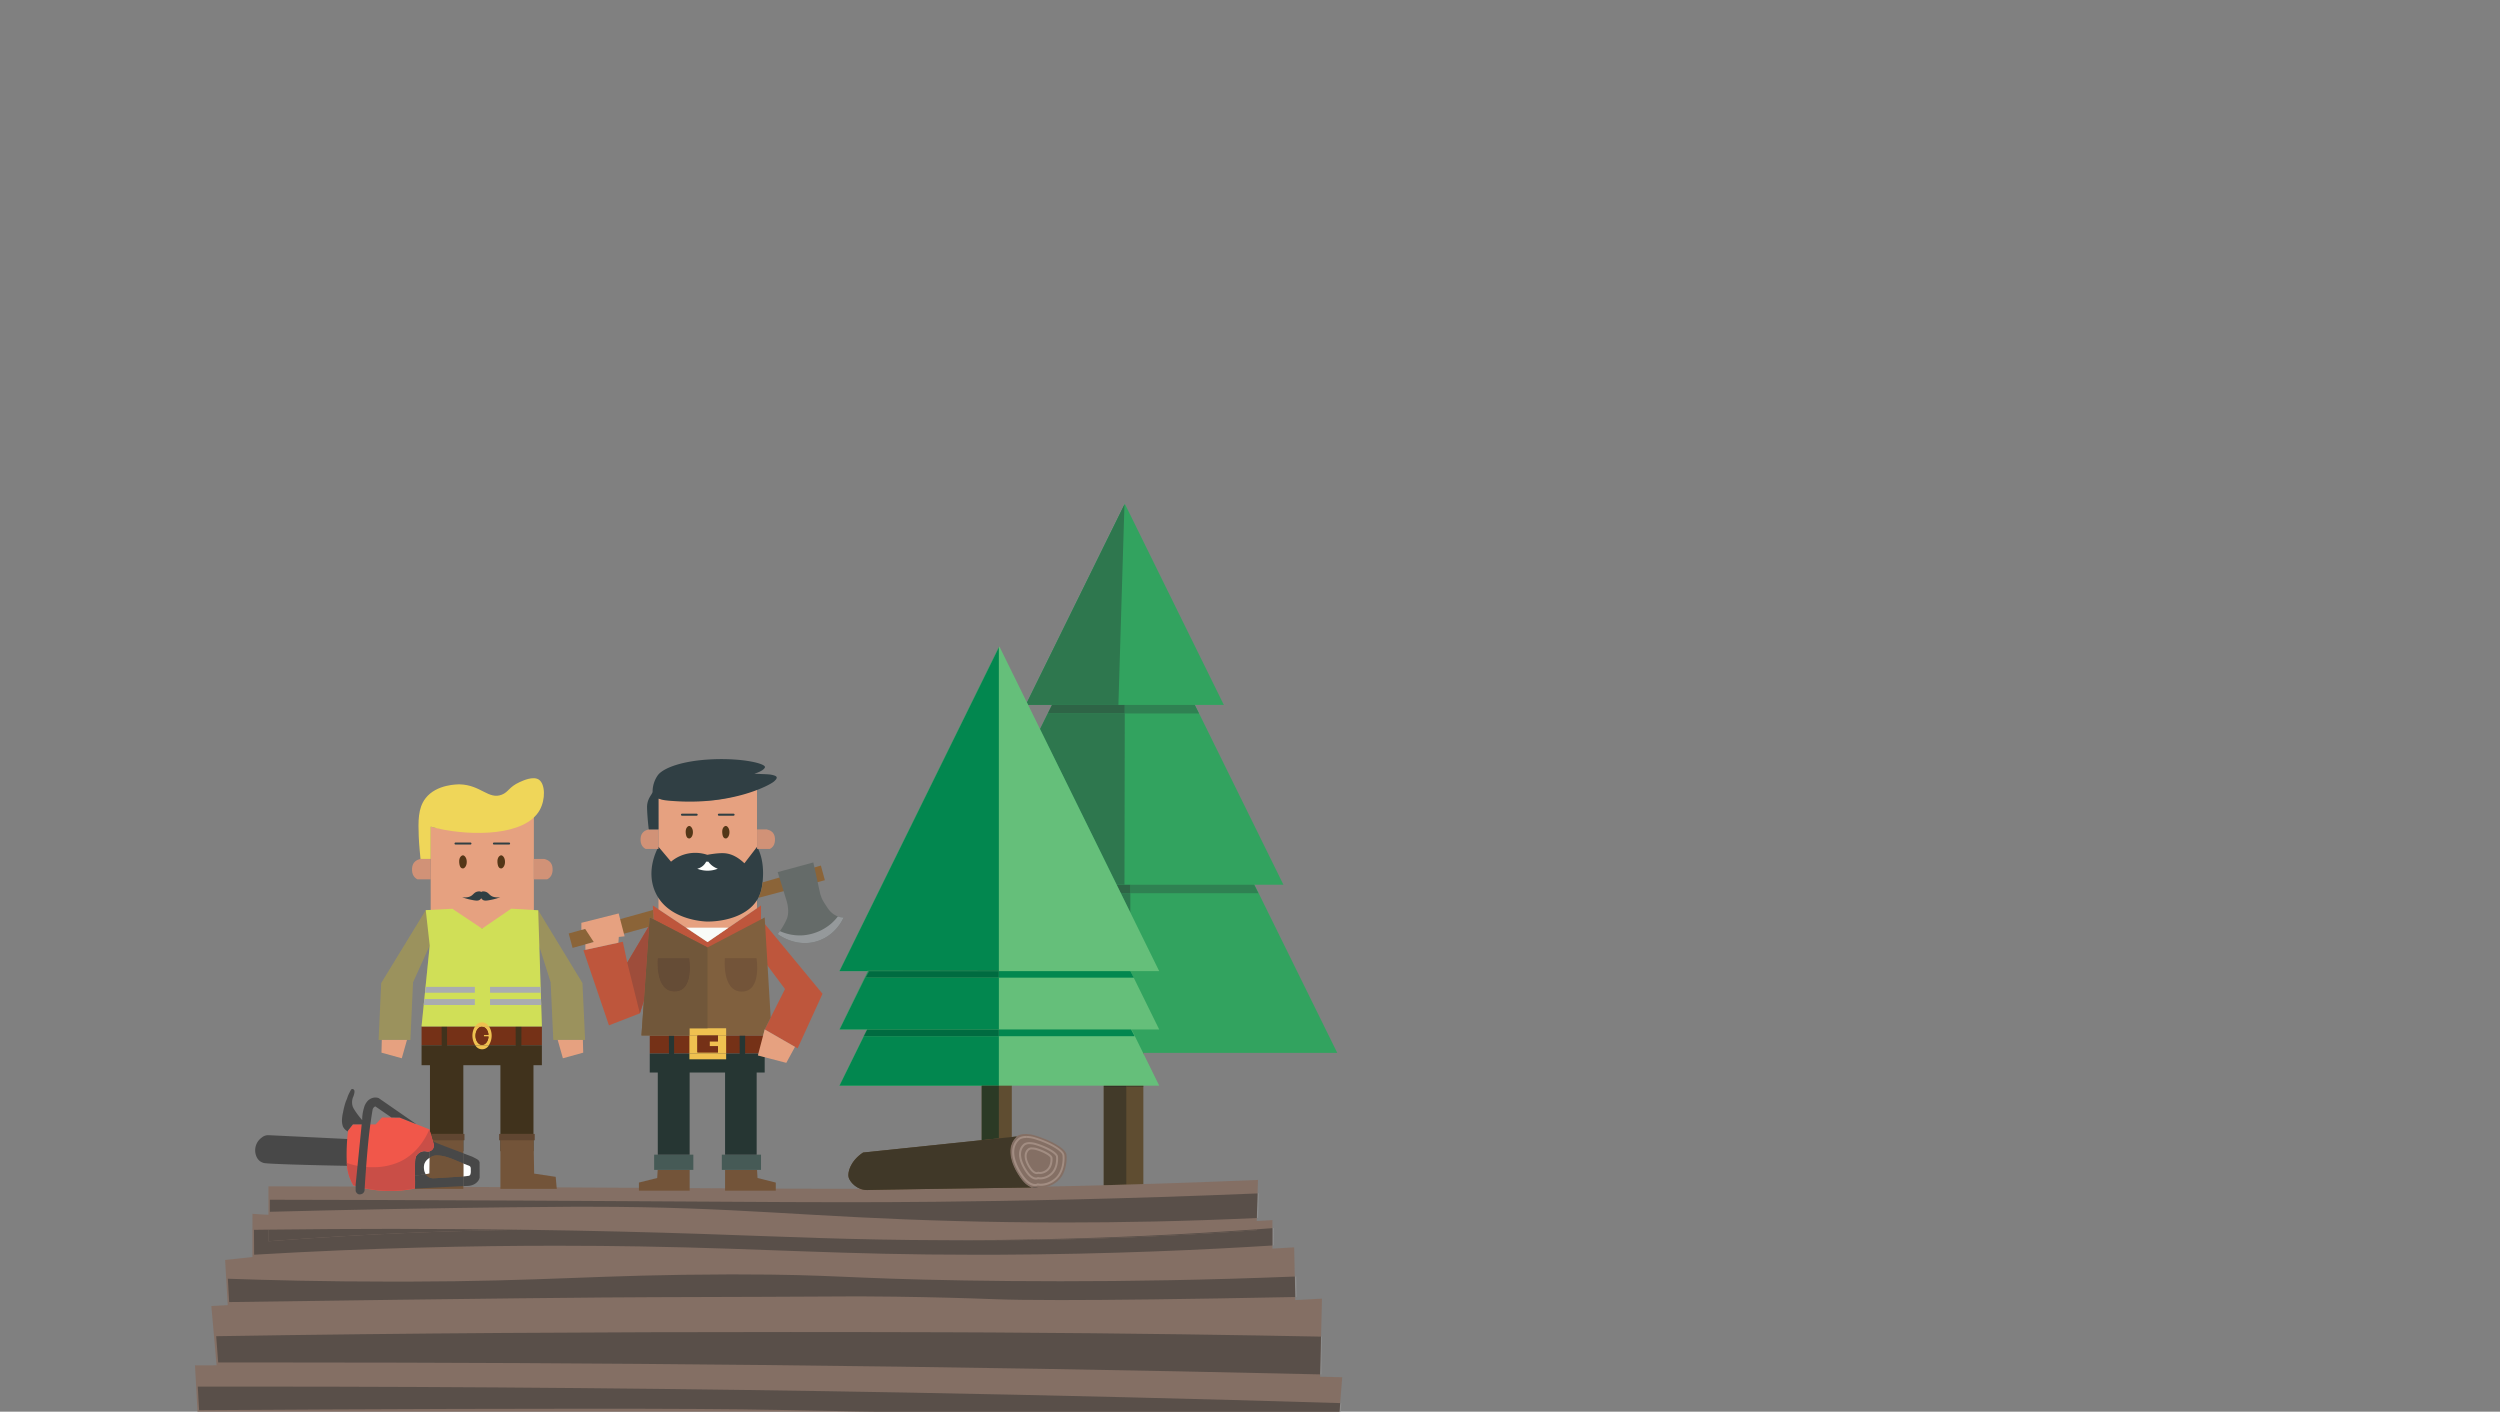 <svg xmlns="http://www.w3.org/2000/svg" xmlns:xlink="http://www.w3.org/1999/xlink" viewBox="0 0 1920 1084.15"><rect x="0" y="0" width="1920" height="1084.15" fill="#808080" stroke="none"/><defs><style>.cls-1{fill:none;}.cls-2{clip-path:url(#clip-path);}.cls-3{clip-path:url(#clip-path-2);}.cls-4{fill:#5f4d31;}.cls-5{fill:#32a35f;}.cls-6{clip-path:url(#clip-path-4);}.cls-7{fill:#2f8152;}.cls-8{clip-path:url(#clip-path-5);}.cls-9{fill:#a9a9a9;}.cls-10{fill:#483e2b;}.cls-11{clip-path:url(#clip-path-6);}.cls-12{fill:#969696;}.cls-13{fill:#2e774e;}.cls-14{clip-path:url(#clip-path-7);}.cls-15{fill:#2e6546;}.cls-16{clip-path:url(#clip-path-8);}.cls-17{fill:#423a29;}.cls-18{fill:#353026;}.cls-19{clip-path:url(#clip-path-9);}.cls-20{clip-path:url(#clip-path-10);}.cls-21{fill:#727373;}.cls-22{fill:#2e6446;}.cls-23{clip-path:url(#clip-path-11);}.cls-24{clip-path:url(#clip-path-12);}.cls-25{fill:#65bf7a;}.cls-26{clip-path:url(#clip-path-14);}.cls-27{fill:#007c48;}.cls-28{fill:#02874f;}.cls-29{clip-path:url(#clip-path-15);}.cls-30{clip-path:url(#clip-path-16);}.cls-31{fill:#59916f;}.cls-32{clip-path:url(#clip-path-17);}.cls-33{fill:#006b40;}.cls-34{clip-path:url(#clip-path-18);}.cls-35{fill:#216d48;}.cls-36{clip-path:url(#clip-path-19);}.cls-37{fill:#2b3a25;}.cls-38{fill:#846f64;}.cls-39{fill:#8d8d8d;}.cls-40{fill:#594f49;}.cls-41{fill:#614e31;}.cls-42{fill:#a28d82;}.cls-43{fill:#403828;}.cls-44{fill:#735439;}.cls-45{fill:#465a56;}.cls-46{fill:#753117;}.cls-47{fill:#263633;}.cls-48{fill:#be563c;}.cls-49{fill:#80603e;}.cls-50{fill:#e6a180;}.cls-51{fill:#f8fbf8;}.cls-52{fill:#303f44;}.cls-53{fill:#fffffd;}.cls-54{fill:#d19277;}.cls-55{fill:#8b6438;}.cls-56{fill:#656b69;}.cls-57{fill:#95999b;}.cls-58{fill:#efc150;}.cls-59{clip-path:url(#clip-path-20);}.cls-60{fill:#303f43;}.cls-61{fill:#533617;}.cls-62{fill:#71573a;}.cls-63{fill:#654c36;}.cls-64{fill:#7b5b37;}.cls-65{fill:#c4c4c3;}.cls-66{fill:#9e4d3b;}.cls-67{fill:#755736;}.cls-68{fill:#614d37;}.cls-69{fill:#695035;}.cls-70{fill:#40321c;}.cls-71{fill:#9b925d;}.cls-72{fill:#efd659;}.cls-73{fill:#604631;}.cls-74{fill:#d0df57;}.cls-75{fill:#a9acaf;}.cls-76{clip-path:url(#clip-path-21);}.cls-77{fill:#484848;}.cls-78{clip-path:url(#clip-path-22);}.cls-79{fill:#fff;}.cls-80{fill:#725439;}.cls-81{fill:#f1574a;}.cls-82{fill:#c9c9c9;}.cls-83{fill:#3f4040;}.cls-84{fill:#c94e47;}</style><clipPath id="clip-path"><polyline class="cls-1" points="674.21 386.79 1027.02 386.79 1027.02 914.08 674.21 914.08 674.21 386.79"/></clipPath><clipPath id="clip-path-2"><polyline class="cls-1" points="674.21 914.08 1027.02 914.08 1027.02 386.79 674.21 386.79 674.21 914.08"/></clipPath><clipPath id="clip-path-4"><polyline class="cls-1" points="764.29 686.02 966.43 686.02 966.43 679.47 764.29 679.47 764.29 686.02"/></clipPath><clipPath id="clip-path-5"><polyline class="cls-1" points="847.7 834.8 878.25 834.8 878.25 808.62 847.7 808.62 847.7 834.8"/></clipPath><clipPath id="clip-path-6"><polyline class="cls-1" points="787.52 541.37 863.56 541.37 863.56 386.79 787.52 386.79 787.52 541.37"/></clipPath><clipPath id="clip-path-7"><polyline class="cls-1" points="704.02 808.62 868.08 808.62 868.08 679.47 704.02 679.47 704.02 808.62"/></clipPath><clipPath id="clip-path-8"><polyline class="cls-1" points="847.7 914.08 865.01 914.08 865.01 808.62 847.7 808.62 847.7 914.08"/></clipPath><clipPath id="clip-path-9"><polyline class="cls-1" points="739.91 679.47 863.8 679.47 863.8 541.37 739.91 541.37 739.91 679.47"/></clipPath><clipPath id="clip-path-10"><polyline class="cls-1" points="804.68 547.92 921 547.92 921 541.37 804.68 541.37 804.68 547.92"/></clipPath><clipPath id="clip-path-11"><polyline class="cls-1" points="644.46 496.49 890.27 496.49 890.27 913.94 644.46 913.94 644.46 496.49"/></clipPath><clipPath id="clip-path-12"><polyline class="cls-1" points="644.46 913.94 890.27 913.94 890.27 496.49 644.46 496.49 644.46 913.94"/></clipPath><clipPath id="clip-path-14"><polyline class="cls-1" points="664.64 750.83 870.83 750.83 870.83 745.85 664.64 745.85 664.64 750.83"/></clipPath><clipPath id="clip-path-15"><polyline class="cls-1" points="663.28 795.8 871.38 795.8 871.38 790.65 663.28 790.65 663.28 795.8"/></clipPath><clipPath id="clip-path-16"><polyline class="cls-1" points="644.46 745.85 767.12 745.85 767.12 496.49 644.46 496.49 644.46 745.85"/></clipPath><clipPath id="clip-path-17"><polyline class="cls-1" points="644.46 790.64 767.12 790.64 767.12 745.16 644.46 745.16 644.46 790.64"/></clipPath><clipPath id="clip-path-18"><polyline class="cls-1" points="644.46 833.77 767.12 833.77 767.12 790.57 644.46 790.57 644.46 833.77"/></clipPath><clipPath id="clip-path-19"><polyline class="cls-1" points="753.96 913.94 767.12 913.94 767.12 833.77 753.96 833.77 753.96 913.94"/></clipPath><clipPath id="clip-path-20"><polyline class="cls-1" points="535.6 795.24 551.42 795.24 551.42 808.24 535.6 808.24 535.6 795.24"/></clipPath><clipPath id="clip-path-21"><polyline class="cls-1" points="365.23 788.52 375.17 788.52 375.17 802.44 365.23 802.44 365.23 788.52"/></clipPath><clipPath id="clip-path-22"><polyline class="cls-1" points="325.61 887.39 361.57 887.39 361.57 904.92 325.61 904.92 325.61 887.39"/></clipPath></defs><title>Industrie01</title><g id="szene04_resized"><g class="cls-2"><g class="cls-3"><polyline class="cls-4" points="847.7 914.08 878.1 914.08 878.1 778.07 847.7 778.07 847.7 914.08"/><polyline class="cls-5" points="784.77 644.6 704.02 808.62 865.52 808.62 1027.02 808.62 946.27 644.6 865.52 480.58 784.77 644.6"/><polyline class="cls-5" points="862.79 429.88 924.23 554.68 985.67 679.47 862.79 679.47 739.91 679.47 801.35 554.68 862.79 429.88"/><polyline class="cls-5" points="863.8 386.78 825.75 464.08 787.69 541.37 863.8 541.37 939.91 541.37 901.85 464.08 863.8 386.78"/><g class="cls-2"><g class="cls-6"><path class="cls-7" d="M963.16,679.47H868.08V686h98.35c-1.08-2.18-2.17-4.37-3.27-6.55"/><path class="cls-7" d="M868.08,679.47H857.59l0,.06,10.46-.06"/></g><g class="cls-8"><path class="cls-9" d="M878.25,833.77h-.15v1h.15v-1m0-25.15h-.15v.43l.15.29v-.72"/><path class="cls-10" d="M878.1,833.77H865v1H878.1v-1m0-25.15h-.21l.21.43v-.43"/></g><g class="cls-11"><path class="cls-12" d="M863.56,386.79h0l-38,77.29-37,75.18.09.17,37.09-75.35,37.8-76.78c0-.17,0-.34,0-.52"/><path class="cls-13" d="M863.54,387.3l-37.8,76.78-37.09,75.35,1,1.94,69.28,0q2.32-77,4.66-154"/></g><g class="cls-14"><polyline class="cls-13" points="868.08 686.02 860.81 686.02 868.08 700.77 868.08 686.02"/><path class="cls-15" d="M868.08,679.47h0l-10.46.06,3.19,6.49h7.27v-6.55"/></g><g class="cls-16"><path class="cls-17" d="M865,834.8H847.7v75.46l17.31-.49v-75"/><polyline class="cls-18" points="865.01 833.77 847.7 833.77 847.7 834.8 865.01 834.8 865.01 833.77"/></g><g class="cls-19"><path class="cls-12" d="M807.9,541.37h0L798.75,560h0l2.6-5.28,3.33-6.76h0q1.08-2.19,2.15-4.38l1.07-2.17"/><path class="cls-13" d="M863.79,547.92H804.68l-3.33,6.76-2.6,5.28,30.14,61.21,28.7,58.3h6q.12-65.78.23-131.55m-55.89-6.55h0l-1.07,2.17c.36-.72.72-1.44,1.07-2.17"/><path class="cls-13" d="M863.8,541.37h0"/></g><g class="cls-20"><path class="cls-9" d="M917.84,541.37h-.16l3.22,6.55H921l-3.17-6.55"/><path class="cls-7" d="M917.68,541.37H863.8v6.55H920.9l-3.22-6.55"/><path class="cls-7" d="M917.84,541.37h0"/><path class="cls-21" d="M806.83,543.54q-1.07,2.19-2.15,4.38h0l2.15-4.38"/><path class="cls-22" d="M863.8,541.37H807.9c-.35.73-.71,1.45-1.07,2.17l-2.15,4.38h59.11v-6.55"/><path class="cls-22" d="M863.8,541.37h0"/></g></g></g></g><g class="cls-23"><g class="cls-24"><polyline class="cls-4" points="753.96 913.94 777.07 913.94 777.07 810.54 753.96 810.54 753.96 913.94"/><polyline class="cls-25" points="706.12 709.09 644.74 833.77 767.51 833.77 890.27 833.77 828.89 709.09 767.51 584.4 706.12 709.09"/><polyline class="cls-25" points="706.12 665.96 644.74 790.64 767.51 790.64 890.27 790.64 828.89 665.96 767.51 541.28 706.12 665.96"/><polyline class="cls-25" points="767.51 496.49 706.12 621.17 644.74 745.85 767.51 745.85 890.27 745.85 828.89 621.17 767.51 496.49"/><g class="cls-23"><g class="cls-26"><path class="cls-27" d="M868.84,747.11l1.83,3.72h.15l-2-3.72"/><path class="cls-28" d="M868.17,745.85h-101v5H870.67l-1.83-3.72-.67-1.26"/></g><g class="cls-29"><path class="cls-28" d="M868.7,790.65H767.12v5.15H871.38l-2.68-5.15"/></g><g class="cls-30"><polyline class="cls-31" points="767.12 496.49 767.12 496.49 705.79 621.17 644.46 745.85 644.74 745.85 706.12 621.17 767.12 497.27 767.12 496.49"/><path class="cls-28" d="M767.12,497.27l-61,123.9L644.74,745.85h21.48c.09-.17.17-.34.25-.51l100.65-.18h0V497.27"/></g><g class="cls-32"><path class="cls-31" d="M666.79,745.85h-.57q-10.87,22.39-21.76,44.79h.28l22-44.79"/><path class="cls-28" d="M667.37,745.85h-.58l-22,44.79h21l0-.07,101.34,0V750.83H664.64l2.73-5"/><path class="cls-33" d="M767.12,745.85H667.37l-2.73,5H767.12v-5"/><path class="cls-33" d="M767.12,745.16h0l-100.65.18c-.08.17-.16.34-.25.51h100.9v-.69"/></g><g class="cls-34"><path class="cls-31" d="M666,790.64h-.23q-10.63,21.57-21.28,43.13h.28l18.69-38h-.15l1.89-3.53.8-1.63"/><path class="cls-28" d="M767.12,795.8H663.43l-18.69,38H767.12v-38m0-5.16H666l-.8,1.63c.29-.54.58-1.08.86-1.62H767.12"/><polyline class="cls-28" points="767.12 790.62 767.12 790.64 665.75 790.64 665.74 790.64 665.97 790.64 767.12 790.64 767.12 790.62 767.12 790.62"/><path class="cls-35" d="M665.17,792.27l-1.89,3.53h.15l1.74-3.53"/><path class="cls-33" d="M767.12,790.65H666c-.28.54-.57,1.08-.86,1.62l-1.74,3.53H767.12v-5.15"/><path class="cls-33" d="M665.78,790.57l0,.07H767.12v0l-101.34,0"/></g><g class="cls-36"><polyline class="cls-37" points="767.12 833.77 753.96 833.77 753.96 875.63 767.12 874.25 767.12 833.77"/></g></g></g></g><path class="cls-38" d="M149.76,1048.57q287.82-.67,575.53,3.43,152.78,2.19,305.56,5.71l-2.57,31.44s-268.85-.31-432.9-4c-97.33-2.18-443.63.24-443.63.24q-1-18.41-2-36.82"/><path class="cls-38" d="M162.24,1003Q412.42,988.82,662,995.87c5.39.16,44,2,96.27,3.52,42.36,1.19,90.44,2.51,146,1.84,25.77-.32,64-1.19,111-3.87l-1.5,63.73s-265.72-.85-437.08-4.54c-101.66-2.19-409.23,4.54-409.23,4.54l-5.16-58"/><path class="cls-38" d="M172.88,967.67c147.25-16.79,266.2-15.87,349.66-11.55,72.49,3.75,115.41,13.76,202.11,12,69-1.39,240.8-8,269.28-10.17l.86,41.6c-53.77,3.33-135,7.32-234.4,8-110.51.73-166.06-3.22-266.95-4.52-75.72-1-184.58-.57-318.13,6.38l-2.43-41.73"/><path class="cls-38" d="M193.88,932.2c28.83,2.62,196.06,5.69,343.77,9.36,57,1.41,213.32,1.17,236.71.69,66.1-1.36,175.6-3.11,202.86-5.2v28.84c-51.47,3.25-129.29,7.15-224.39,7.79-104.66.7-165-12.71-262.52-14.1-72.36-1-169.2,8.81-296.43,14.81V932.2"/><path class="cls-38" d="M206.15,911.1c44,.08,111.54.25,194.16.64,178.37.85,230,1.8,317.12.93,59-.6,144.41-2.13,248.7-6.48q-.58,19.3-1.18,38.6c-47.1,3.46-123.14,7.87-217.36,7.8-115.76-.1-168.09-6.9-277.58-8.15-60.42-.69-151.27.16-263.86,8.85V911.1"/><path class="cls-39" d="M1029.22,1077.61l-.75,9.22h.93l.75-9.2-.93,0"/><path class="cls-40" d="M193.1,1064.93q-20.59,0-41.2,0,.48,9.06,1,18.1s164.23-1.14,298.28-1.14c60.6,0,115.05.23,145.35.91,158.43,3.56,414.61,4,432,4l.75-9.22q-165.85-5-331.74-8.07-252.14-4.61-504.38-4.61"/><path class="cls-39" d="M1014.52,1026.48q-.35,14.49-.68,29l1,0q0-5.71.09-11.48.09-8.81.27-17.49l-.68,0"/><path class="cls-40" d="M607.82,1023c-147.58,0-293.83.81-441.79,3.2l1.54,20.19,50.33,0q181.85,0,363.7,1.9,216.15,2.26,432.24,7.24.35-14.49.68-29c-56.21-1.11-143.78-2.57-252.3-3.19-13.22-.08-51-.24-99.09-.3q-27.71,0-55.31,0"/><path class="cls-39" d="M995.56,980.37l-1.17,0,.33,15.73,1.17,0-.33-15.75"/><path class="cls-40" d="M566.76,978.75h-7.23c-101.23.25-138.74,5.29-247.78,5.54H303c-54.37,0-98.79-1.2-128-2.23q.53,9,1,17.93c199.54-2.84,285.67-3.63,326.18-3.75,23.41-.08,43.5-.1,84-.28,40.28-.19,53.43-.32,67.13-.32,3.18,0,6.39,0,10,0,16.73.07,31.91.28,45.26.55,29.72.59,51.56,1.45,55.58,1.6,10.47.4,26.3.66,50.4.66,37.06,0,93.66-.62,180.22-2.34l-.33-15.73C926.66,983.09,866.18,984,814.45,984c-27,0-51.68-.24-73.71-.61-93.72-1.56-100-4.63-174-4.63"/><path class="cls-39" d="M978.35,943.14l-1.13.08v13.3l1.08-.07q0-6.65.05-13.31"/><path class="cls-40" d="M977.22,943.22q-5.9.45-12.25.9l0,.67c-46.69,3.43-121.84,7.8-214.94,7.8h-2.42c-7.87,0-15.44-.05-22.76-.11-70.69-.16-124.22-2.78-186.06-4.84-38-1.26-83.56-2.46-135.94-3.18-53.71.64-120.17,2.92-196.68,8.83v-8.93l-11.12.15q.06,9.56.11,19.11c90.51-5.32,169-6.9,232.38-6.9,23.41,0,44.77.22,63.91.54,98.24,1.66,153.74,6.39,258.12,6.39l14.29,0c90-.36,163.93-4,213.38-7.1v-13.3"/><path class="cls-40" d="M965,944.12c-48.28,3.46-116,7.22-197,8.15-12.66.15-24.74.22-36.36.22h-6.83c7.32.06,14.89.1,22.76.11H750c93.1,0,168.25-4.37,214.94-7.8l0-.67m-663.52-.36q-45.29,0-95.3.6v8.93c76.51-5.91,143-8.19,196.68-8.83q-47.08-.66-101.38-.7"/><path class="cls-39" d="M966.86,916.5l-1.05,0-.57,18.91,1-.05.57-18.91"/><path class="cls-40" d="M965.81,916.55c-103.61,4.3-188.51,5.82-247.26,6.41-24.53.24-46.23.35-68.73.35-57.53,0-120.25-.67-248.39-1.28-82.62-.39-150.13-.56-194.16-.64v9.26c21.71-.57,54.26-1.37,93.82-2.11,70.72-1.31,125.48-1.69,138.84-1.76l12.67,0c113.52,0,166.61,8,282.69,11,23.36.62,50.94,1.09,82.25,1.09,42.69,0,92.33-.87,147.7-3.43l.57-18.91"/><path class="cls-41" d="M662.84,885.14c-10,6.64-12.13,15.67-11.05,19.24s6.63,9.87,14.71,9.53,130.58-2,130.58-2-6,3.12-13.33-7.15-11.9-23.77-2.9-31.92l-118,12.32"/><path class="cls-38" d="M797.08,911.89s-6,3.12-13.33-7.15-11.9-23.77-2.9-31.92c0,0,3.89-3.89,14.6-.6s23.1,9.63,23.61,14.58-.29,15.55-7.84,21.16-14.14,3.93-14.14,3.93"/><path class="cls-42" d="M788.35,872.35v1.55a23.47,23.47,0,0,1,6.8,1.16c10.78,3.31,20.52,9,20.85,12.23.48,4.58-.39,13.58-6.66,18.24a16.58,16.58,0,0,1-9.92,3.57,9.15,9.15,0,0,1-1.91-.17l-.55-.16-.52.27a3.57,3.57,0,0,1-1.47.26c-1.65,0-5-.84-9-6.41-3.07-4.32-12.35-19.06-2.92-27.6l0,0,0,0s1.5-1.33,5.21-1.33v-1.55m0,0c-4.52,0-6.3,1.79-6.3,1.79-8.36,7.57-4.09,20.11,2.7,29.65,4.22,5.93,8,7.06,10.22,7.06a4.93,4.93,0,0,0,2.15-.42,10.21,10.21,0,0,0,2.3.22,18.17,18.17,0,0,0,10.84-3.87c7-5.21,7.76-15,7.28-19.65s-12-10.49-21.93-13.55a24.81,24.81,0,0,0-7.26-1.23"/><path class="cls-42" d="M790.72,878.71h0a17.32,17.32,0,0,1,5,.85c8.5,2.61,15.09,6.8,15.3,8.79.34,3.35-.28,9.9-4.83,13.28a12,12,0,0,1-7.17,2.58,6.82,6.82,0,0,1-1.33-.11l-.52-.17-.54.28a2.66,2.66,0,0,1-.94.15c-1.15,0-3.51-.6-6.37-4.62-2.24-3.16-9-13.94-2.21-20.12a5.72,5.72,0,0,1,3.64-.91m0-1.55c-3.37,0-4.71,1.34-4.71,1.34-6.24,5.65-3,15,2,22.14,3.15,4.43,6,5.27,7.63,5.27a3.8,3.8,0,0,0,1.62-.31,7.65,7.65,0,0,0,1.71.16,13.54,13.54,0,0,0,8.1-2.89c5.23-3.89,5.79-11.24,5.44-14.68s-9-7.83-16.39-10.11A18.49,18.49,0,0,0,790.72,877.16Z"/><path class="cls-42" d="M792.73,882.78h0a11.76,11.76,0,0,1,3.41.58c6.2,1.91,10.49,4.81,10.6,5.9.24,2.29-.18,6.77-3.26,9.06a8.09,8.09,0,0,1-4.86,1.76,4.59,4.59,0,0,1-.84-.07l-.53-.22-.53.33a1.57,1.57,0,0,1-.47.07c-.73,0-2.26-.41-4.18-3.11-1.55-2.18-6.24-9.61-1.66-13.75l0,0,.05-.06a4,4,0,0,1,2.29-.52m0-1.55a4.86,4.86,0,0,0-3.36.95c-4.45,4-2.18,10.71,1.44,15.79,2.25,3.17,4.25,3.76,5.44,3.76a2.67,2.67,0,0,0,1.15-.22,5.31,5.31,0,0,0,1.22.12,9.65,9.65,0,0,0,5.78-2.06c3.74-2.78,4.14-8,3.88-10.47s-6.39-5.59-11.69-7.22A13.3,13.3,0,0,0,792.73,881.23Z"/><path class="cls-43" d="M780.85,872.82l-13.73,1.43L754,875.63l-91.12,9.51c-8.48,5.62-11.3,13-11.3,17.26a7.07,7.07,0,0,0,.25,2c1.06,3.48,6.35,9.55,14.1,9.55l.61,0c7.12-.29,103.24-1.64,125.84-1.95-2.32-.72-5.33-2.63-8.59-7.22-4.42-6.22-7.85-13.62-7.87-20.3h0a15,15,0,0,1,5-11.62"/><path class="cls-40" d="M797.08,911.89l-4.74.07a8.29,8.29,0,0,0,2.42.38,5.39,5.39,0,0,0,2.32-.45m-21.2-27.45h0c0,6.68,3.45,14.08,7.87,20.3,3.26,4.59,6.27,6.5,8.59,7.22h0c-2.32-.72-5.33-2.63-8.59-7.22-4.42-6.22-7.85-13.62-7.87-20.3"/><polygon class="cls-44" points="490.69 908.21 490.69 914.44 529.65 914.44 529.65 898.47 505.11 898.47 504.72 904.7 490.69 908.21"/><polygon class="cls-44" points="595.8 908.21 595.8 914.44 556.85 914.44 556.85 898.47 581.39 898.47 581.78 904.7 595.8 908.21"/><rect class="cls-45" x="502.38" y="886.78" width="30.1" height="11.69"/><rect class="cls-45" x="554.36" y="886.78" width="30.1" height="11.69"/><polyline class="cls-46" points="499.01 795.24 499.01 809.09 587.28 809.09 587.28 795.24 499.01 795.24"/><polyline class="cls-47" points="505.18 823.71 505.18 886.78 529.65 886.78 529.65 823.71 556.85 823.71 556.85 886.78 581.12 886.78 581.12 823.71 587.28 823.71 587.28 809.09 572.25 809.09 572.28 795.24 568.02 795.24 568.08 809.09 517.72 809.09 517.71 795.24 513.71 795.24 513.77 809.09 499.01 809.09 499.01 823.71 505.18 823.71"/><polyline class="cls-48" points="501.35 695.39 543.38 723.5 584.46 695.39 584.46 706.08 631.71 763.23 612.57 805.15 587.28 790.61 602.88 759.6 585.19 735.85 543.38 735.85 504.99 735.85 491.42 778.25 467.68 787.46 448.05 729.8 478.34 723.26 481.73 739.25 499.01 710.17 502.08 709.93 501.35 695.39"/><polyline class="cls-49" points="492.63 795.24 586.07 795.24 587.28 790.61 591.88 781.48 587.28 704.6 543.38 727.62 499.01 704.6 492.63 795.24"/><path class="cls-44" d="M505.11,735.85h24.28s4.29,25.69-11.27,25.69-13-25.69-13-25.69"/><path class="cls-44" d="M556.72,735.85H581s4.29,25.69-11.27,25.69S556.72,735.85,556.72,735.85Z"/><path class="cls-50" d="M505.72,698.31l37.66,25.19,38-26V606.09s-20.25,7.72-35.87,8.6-33.76.62-39.83-1.4Z"/><polygon class="cls-51" points="526.88 712.46 559.5 712.46 543.38 723.5 526.88 712.46"/><path class="cls-52" d="M505.72,650.33c-1.36,2.48-9.33,17.61-3,33.52,9.06,22.79,38.14,23.84,39.95,23.88,13.61.27,36.87-4.63,41.86-23.7,1.31-5,3.73-21.59-3.1-33.7L571.7,663c-6.28-6-11.62-7.47-15.4-7.73-5.1-.34-13.11,1.23-13.11,1.23a28.91,28.91,0,0,0-27.84,5.27Z"/><path class="cls-53" d="M535.51,667.18a10.24,10.24,0,0,0,4.82-2.67,10,10,0,0,0,2-2.77H544a14.87,14.87,0,0,0,7.27,5.44,21.55,21.55,0,0,1-15.8,0Z"/><path class="cls-54" d="M505.72,637h-7.49c-2.6.59-6,2.07-6.26,7s2,7.08,4,8h9.74Z"/><path class="cls-54" d="M581.42,637h7.49c2.6.59,6,2.07,6.26,7s-2,7.08-4,8h-9.74Z"/><path class="cls-52" d="M505.72,613.29a25.73,25.73,0,0,0,5.37,1.36C560,619.91,591.43,603,594.5,600.1c.63-.59,2.25-1.94,2-3.13-.13-.64-.94-1.15-2.25-1.52-3.32-1-6.06-.78-14.95-1.22,0,0,7-2,8.15-4.84s-16.59-7.26-40.26-6.25-38.12,6.9-42,12.27a22,22,0,0,0-4,12.63c-.18,2.18-4.43,5.14-4.25,12.4s1.3,16.52,1.3,16.52h7.49Z"/><polyline class="cls-55" points="436.74 716.91 501.53 698.86 501.89 706.09 499.01 704.6 498.51 711.74 439.75 727.98 436.74 716.91"/><polygon class="cls-50" points="449.58 729.47 449.58 725.26 456 723.49 449.39 713.39 446.49 714.2 446.49 708.73 475.12 701.51 479.69 719.08 475.24 719.56 474.94 723.99 449.58 729.47"/><path class="cls-55" d="M585.62,677.68a32,32,0,0,1-.94,5.67,32.45,32.45,0,0,1-2.32,6.24L633.5,676l-3.07-11.24Z"/><path class="cls-56" d="M624.65,662.34l-27.39,7.44,6.85,22.07s2.54,7.79.24,13.69a52.93,52.93,0,0,1-7.09,11.81c1.2.9,14.59,10.69,30.79,5.33,13.47-4.45,19-16.12,19.85-18.08,0,0-7,.53-12.16-7.08s-4.48-7.5-5.78-10.86Z"/><path class="cls-57" d="M643.49,703.82a11.66,11.66,0,0,0,4.41.78c-.88,2-6.38,13.63-19.85,18.08-16.2,5.36-29.59-4.43-30.79-5.33,0,0,.7-.86,1.69-2.26a37,37,0,0,0,17.86,3.23,38.09,38.09,0,0,0,21.55-9A36.37,36.37,0,0,0,643.49,703.82Z"/><polygon class="cls-50" points="587.28 790.61 582.04 810.6 603.87 816.27 610.55 803.99 587.28 790.61"/><polyline class="cls-58" points="557.68 795.24 551.42 795.24 551.42 799.75 544.93 799.74 544.93 803.52 551.42 803.52 551.42 808.24 535.6 808.24 535.6 795.24 529.46 795.24 529.46 809.09 557.68 809.09 557.68 795.24"/><polyline class="cls-58" points="557.68 809.09 529.46 809.09 529.46 813.55 557.68 813.55 557.68 809.09"/><polyline class="cls-58" points="557.68 789.71 529.46 789.71 529.46 795.24 535.6 795.24 551.42 795.24 557.68 795.24 557.68 789.71"/><g class="cls-59"><polyline class="cls-46" points="551.42 795.24 535.6 795.24 535.6 808.24 551.42 808.24 551.42 803.52 544.93 803.52 544.93 799.74 551.42 799.75 551.42 795.24"/></g><path class="cls-60" d="M523.85,626.46h11.09a.78.78,0,1,0,0-1.55H523.85a.78.78,0,1,0,0,1.55"/><path class="cls-60" d="M552.2,626.46h11.09a.78.78,0,1,0,0-1.55H552.2a.78.78,0,1,0,0,1.55"/><path class="cls-61" d="M529.39,634.32c-.95,0-3.08,1.31-2.77,5.24s1.77,4.39,2.77,4.39,2.78-1.61,2.78-4.81S530.35,634.32,529.39,634.32Z"/><path class="cls-61" d="M557.46,634.32c-1,0-3.09,1.31-2.78,5.24s1.77,4.39,2.78,4.39,2.77-1.61,2.77-4.81S558.41,634.32,557.46,634.32Z"/><path class="cls-62" d="M518.12,761.54c-15.56,0-13-25.69-13-25.69h24.28s4.29,25.69-11.27,25.69M499,704.6h0l-.5,7.14-4,56.88h0l-1.87,26.62h36.83v-5.53h13.92V727.62l-41.49-21.53L499,704.6"/><path class="cls-63" d="M529.39,735.85H505.11s-2.55,25.69,13,25.69,11.27-25.69,11.27-25.69"/><polyline class="cls-64" points="499.01 704.6 498.56 710.92 498.56 710.92 498.51 711.74 498.51 711.74 499.01 704.6"/><polyline class="cls-65" points="494.5 768.62 491.42 778.25 494.5 768.62 494.5 768.62"/><polyline class="cls-66" points="498.51 711.74 497.99 711.88 481.73 739.25 491.42 778.25 494.5 768.62 498.5 711.74"/><polyline class="cls-67" points="498.56 710.92 497.99 711.88 498.51 711.74 498.56 710.92"/><polyline class="cls-68" points="498.51 711.74 498.51 711.74 494.5 768.62 494.5 768.62 498.51 711.74"/><polyline class="cls-69" points="498.56 710.92 498.56 710.92 498.5 711.74 498.51 711.74 498.56 710.92"/><polyline class="cls-46" points="323.76 788.28 323.76 802.77 416.17 802.77 416.17 788.28 323.76 788.28"/><polyline class="cls-70" points="330.22 818.08 330.22 884.11 355.84 884.11 355.84 818.08 384.31 818.08 384.31 884.11 409.71 884.11 409.71 818.08 416.17 818.08 416.17 802.77 400.43 802.77 400.46 788.28 396 788.28 396.06 802.77 343.35 802.77 343.34 788.28 339.16 788.28 339.22 802.77 323.76 802.77 323.76 818.08 330.22 818.08"/><polyline class="cls-44" points="313.38 903.81 312.55 913.05 355.84 913.05 355.84 902.98 355.84 870.86 330.22 870.86 329.92 901.33 313.38 903.81"/><polygon class="cls-44" points="426.77 903.81 427.6 913.05 384.32 913.05 384.32 902.98 384.32 870.86 409.71 870.86 410.23 901.33 426.77 903.81"/><polyline class="cls-71" points="330.02 726.12 317.21 754.44 315.18 798.66 290.75 798.66 292.78 754.95 326.98 698.98 347.39 697.92 370.21 713.19 392.61 697.86 413.34 699.1 447.32 754.95 449.36 798.66 424.93 798.66 422.9 754.44 413.97 726.12 416.17 788.28 323.76 788.28 330.02 726.12"/><path class="cls-50" d="M330.79,698.79l39.42,14.4L410,698.9V627.33s-21.2,8.09-37.55,9-35.33.64-41.69-1.47Z"/><path class="cls-54" d="M330.79,659.65H323c-2.72.62-6.24,2.16-6.55,7.29s2.1,7.41,4.2,8.4h10.19Z"/><path class="cls-54" d="M410,659.65h7.84c2.72.62,6.24,2.16,6.55,7.29s-2.1,7.41-4.2,8.4H410Z"/><path class="cls-72" d="M330.79,634.87c1.24.35,3.2.87,5.62,1.43,25.52,5.79,67,6,78.15-14.27,4.49-8.15,4.21-19.9-.68-23.24-4.26-2.91-11.94.58-14.76,1.86-8.37,3.81-8.39,7.55-13.74,9.67-10.14,4-16.2-7.5-32.24-7.93-1.38,0-17.9-.25-26.33,10.69-5.95,7.71-5.6,18-5.22,29.27.21,6.18,1.36,17.3,1.36,17.3h7.84Z"/><polygon class="cls-50" points="428.32 798.66 432.3 812.75 447.9 808.44 447.66 798.66 428.32 798.66"/><polygon class="cls-50" points="312.56 798.66 308.57 812.75 292.97 808.44 293.22 798.66 312.56 798.66"/><path class="cls-60" d="M349.76,648.62h11.62a.78.78,0,0,0,0-1.55H349.76a.78.78,0,0,0,0,1.55"/><path class="cls-60" d="M379.44,648.62h11.62a.78.78,0,0,0,0-1.55H379.44a.78.78,0,1,0,0,1.55"/><path class="cls-61" d="M355.57,656.88c-1,0-3.23,1.37-2.9,5.49s1.85,4.6,2.9,4.6,2.9-1.7,2.9-5.05S356.57,656.88,355.57,656.88Z"/><path class="cls-61" d="M384.94,656.88c-1,0-3.22,1.37-2.9,5.49s1.85,4.6,2.9,4.6,2.91-1.7,2.91-5.05S386,656.88,384.94,656.88Z"/><polyline class="cls-73" points="329.39 870.86 356.71 870.86 356.71 875.73 329.39 875.73 329.39 870.86"/><rect class="cls-73" x="383.36" y="870.86" width="27.31" height="4.88"/><polyline class="cls-74" points="413.34 699.1 392.61 697.86 370.21 713.19 347.39 697.92 326.98 698.98 330.02 726.12 323.76 788.28 416.17 788.28 413.34 699.1"/><polygon class="cls-75" points="326.92 757.93 364.68 757.93 364.68 762.41 326.46 762.41 326.92 757.93"/><polygon class="cls-75" points="325.88 767.27 364.68 767.27 364.68 771.83 325.42 771.83 325.88 767.27"/><polygon class="cls-75" points="415.1 757.93 376.35 757.93 376.35 762.41 415.35 762.41 415.1 757.93"/><polygon class="cls-75" points="415.5 767.27 376.35 767.27 376.35 771.83 415.65 771.83 415.5 767.27"/><path class="cls-58" d="M370.21,788.52h0c2.56,0,4.67,2.71,4.94,6.19l-3.61.06V796h3.63c-.2,3.59-2.35,6.42-5,6.42s-5-3.12-5-7,2.23-7,5-7m5.31-.23H364.89a13.44,13.44,0,0,0,.08,14.49h10.48a13.47,13.47,0,0,0,.07-14.49"/><path class="cls-58" d="M375.45,802.78H365a6,6,0,0,0,10.48,0"/><path class="cls-58" d="M370.21,785.13a6.59,6.59,0,0,0-5.32,3.16h10.63a6.57,6.57,0,0,0-5.31-3.16"/><g class="cls-76"><path class="cls-46" d="M370.21,788.52h0c-2.75,0-5,3.11-5,7s2.23,7,5,7,4.76-2.83,5-6.42h-3.63v-1.25l3.61-.06c-.27-3.48-2.38-6.19-4.94-6.19"/></g><path class="cls-60" d="M376.78,687.68c-1.34-1-2.07-2.37-4.08-2.88-.42-.11-2.14-.55-3.12.26-1-.81-2.7-.37-3.13-.26-2,.51-2.74,1.87-4.08,2.88s-3.5,1.89-7.46,1.36a38.8,38.8,0,0,0,6.28,1.86c3.93.81,6,1.2,7.46,0a4.29,4.29,0,0,0,.93-1.09,4.07,4.07,0,0,0,.92,1.09c1.48,1.2,3.53.81,7.46,0a38.8,38.8,0,0,0,6.28-1.86C380.28,689.57,378.07,688.66,376.78,687.68Z"/><path class="cls-77" d="M206.66,871.84a8,8,0,0,0-3.76.62,8.67,8.67,0,0,0-1.77,1.1,13.3,13.3,0,0,0-2.95,2.92,12.14,12.14,0,0,0-1,12.25,8.61,8.61,0,0,0,2.64,3.16,9.39,9.39,0,0,0,2.76,1.28c2.71.71,31,1.61,69.56,2.3q1.5-10.15,3-20.3c-38.19-1.88-66-3.2-68.46-3.33"/><path class="cls-77" d="M355.84,885.72v7.87c1.32.53,2.8,1.11,4.41,1.73a1.82,1.82,0,0,1,.55.27,1.91,1.91,0,0,1,.49.62,4.22,4.22,0,0,1,.28,1.71v.36c0,.31,0,.62,0,.91a7.3,7.3,0,0,1-.42,3,2.29,2.29,0,0,1-.39.46,2,2,0,0,1-.7.35,40.28,40.28,0,0,1-4.2.47v7.48l4.18-.22a10.2,10.2,0,0,0,1.87-.35,9.42,9.42,0,0,0,5.46-3.66,7.65,7.65,0,0,0,1-2.32q0-5.83-.05-11.67a3.92,3.92,0,0,0-.53-1.22c-.46-.71-1.06-1.11-3.26-2.24-.52-.27-1.18-.61-2-1l-6.74-2.53m-29.92-1.62a6.47,6.47,0,0,0-1.67.21,8.24,8.24,0,0,0-4.3,3c-1.06,1.54-1.14,3.09-1.2,5.52-.07,2.75-.09,5.42-.09,7.73,0,.88,0,1.7,0,2.46l8.31-1.25a8.46,8.46,0,0,1-.79-1.77c-.32-.94-1.38-4.52.53-7.64a9.77,9.77,0,0,1,2.76-2.79l.56-.41,0-5a4.06,4.06,0,0,1-1.3.21,9.32,9.32,0,0,1-1.37-.13,11.54,11.54,0,0,0-1.5-.12"/><path class="cls-77" d="M327,901.77,318.67,903c0,1.74,0,3.13,0,4v1.33c0,1.19,0,2.73-.08,4.51h0l37.21-1.92v-7.48c-7.64.63-22.73,1.46-22.73,1.46l-.44,0a6.79,6.79,0,0,1-1.74-.23,6.61,6.61,0,0,1-3.95-2.92m5.47-25.15.54,1.86a4.66,4.66,0,0,1,.17,1.28c0,.12,0,.25,0,.38a4.72,4.72,0,0,1-.46,1.8,4.42,4.42,0,0,1-1.92,1.89,4.51,4.51,0,0,1-.68.31l0,5a10.64,10.64,0,0,1,2.61-1.35,8.91,8.91,0,0,1,3-.42c.59,0,1.27,0,2.07.12a29.68,29.68,0,0,1,6.76,1.58c2.72.9,4.44,1.66,6.82,2.65,1.19.5,2.71,1.13,4.52,1.85v-7.87c-12.43-4.67-17.82-6.76-19.65-7.53l-3.74-1.57"/><g class="cls-78"><path class="cls-79" d="M355.84,893.59v9.85A40.28,40.28,0,0,0,360,903a2,2,0,0,0,.7-.35,2.29,2.29,0,0,0,.39-.46,7.3,7.3,0,0,0,.42-3c0-.29,0-.6,0-.91v-.36a4.22,4.22,0,0,0-.28-1.71,1.91,1.91,0,0,0-.49-.62,1.82,1.82,0,0,0-.55-.27c-1.61-.62-3.09-1.2-4.41-1.73M330,889.16l-.56.41a9.77,9.77,0,0,0-2.76,2.79c-1.91,3.12-.85,6.7-.53,7.64a8.46,8.46,0,0,0,.79,1.77l2.94-.44.12-12.17"/><path class="cls-80" d="M335.67,887.39a8.91,8.91,0,0,0-3,.42,10.64,10.64,0,0,0-2.61,1.35l-.12,12.17-2.94.44a6.61,6.61,0,0,0,3.95,2.92,6.79,6.79,0,0,0,1.74.23l.44,0s15.09-.83,22.73-1.46v-9.85c-1.81-.72-3.33-1.35-4.52-1.85-2.38-1-4.1-1.75-6.82-2.65a29.68,29.68,0,0,0-6.76-1.58c-.8-.08-1.48-.12-2.07-.12"/></g><path class="cls-81" d="M271.45,910.48a37.65,37.65,0,0,1-3.87-9.2,39.49,39.49,0,0,1-1.26-8.13,157.8,157.8,0,0,1,1-24.93l3.75-4.75,17.42.07,4.88-5.31,13.61.11,22.78,9q1.63,5.57,3.25,11.11a5.09,5.09,0,0,1,.16,1.66,4.72,4.72,0,0,1-.46,1.8,4.42,4.42,0,0,1-1.92,1.89,4.76,4.76,0,0,1-3.35.39,7.65,7.65,0,0,0-3.17.09,8.24,8.24,0,0,0-4.3,3c-1.06,1.54-1.14,3.09-1.2,5.52-.15,6.17-.07,12,0,14.17,0,1.27,0,3.31-.08,5.84a96.16,96.16,0,0,1-47.18-2.36"/><path class="cls-82" d="M267.79,902a37.45,37.45,0,0,0,3.66,8.45,37.76,37.76,0,0,1-3.66-8.45m-.05-.17a1.09,1.09,0,0,1,.05.17,1.09,1.09,0,0,0-.05-.17m-.05-.18c0,.05,0,.1.05.16s0-.11-.05-.16m-.05-.18s0,.1.05.15l-.05-.15m-.06-.22a1.21,1.21,0,0,1,.05.18,1.21,1.21,0,0,0-.05-.18m-.06-.23,0,.09,0-.09m-1-5.69a36.44,36.44,0,0,0,1,5.64,36.78,36.78,0,0,1-1-5.64h0"/><path class="cls-83" d="M266.32,893.15c0,.69.09,1.43.17,2.21h0c-.07-.73-.13-1.47-.18-2.21"/><path class="cls-83" d="M318.66,900.56c0,.88,0,1.7,0,2.46h0c0-.76,0-1.58,0-2.46"/><path class="cls-83" d="M318.67,903h0c0,1.74,0,3.13,0,4v0c0-.85,0-2.24,0-4"/><path class="cls-84" d="M329.74,867.37c-1.93,4.63-8.3,18.19-22.88,24.92a49.19,49.19,0,0,1-19.69,4.13l-1.64,0a58,58,0,0,1-19.21-3.3h0c.05.74.11,1.48.18,2.21a36.78,36.78,0,0,0,1,5.64v0l0,.09,0,.14h0a1.21,1.21,0,0,1,.05.18v0l.05.15v0c0,.05,0,.1.05.16v0a1.09,1.09,0,0,1,.05.17h0a37.76,37.76,0,0,0,3.66,8.45h0a95.67,95.67,0,0,0,23.81,4.14c1.51.07,3,.11,4.41.11a96.3,96.3,0,0,0,19-1.89c.07-1.78.08-3.32.08-4.51V907c0-.85,0-2.24,0-4,0-.76,0-1.58,0-2.46,0-2.31,0-5,.09-7.73.06-2.43.14-4,1.2-5.52a8.24,8.24,0,0,1,4.3-3,6.47,6.47,0,0,1,1.67-.21,11.54,11.54,0,0,1,1.5.12,9.32,9.32,0,0,0,1.37.13,3.89,3.89,0,0,0,2-.52,4.42,4.42,0,0,0,1.92-1.89,4.72,4.72,0,0,0,.46-1.8c0-.13,0-.26,0-.38a4.66,4.66,0,0,0-.17-1.28c-.26-.91-.53-1.83-.8-2.75-.48-1.62-.95-3.25-1.43-4.87l-.54-1.85-.48-1.64h0"/><path class="cls-77" d="M273.15,914.67a3.69,3.69,0,0,0,2,2.45,3.52,3.52,0,0,0,1.78.1,3.59,3.59,0,0,0,1.88-.83,3.72,3.72,0,0,0,1.14-1.86c.35-5.84,1.28-20.57,2.65-35,.62-6.54,1.22-11.83,2.07-17.72.53-3.73,1-6.81,1.4-9a3.79,3.79,0,0,1,.83-2.11,3.65,3.65,0,0,1,1.35-1l12.38,8.52,6.29.05,12.79,5.07-28.88-20A7.84,7.84,0,0,0,287,843a8.52,8.52,0,0,0-5.17,3.15,12.25,12.25,0,0,0-2.33,4.8,31.45,31.45,0,0,0-1.34,9.31,68.76,68.76,0,0,1-4.64-5.93c-2.32-3.34-2.63-4.44-2.77-5A10.81,10.81,0,0,1,271,843a15.6,15.6,0,0,0,1.15-3.55c.22-1.3.11-2-.27-2.44a1.63,1.63,0,0,0-1.49-.67c-.58.13-.91.73-1.08,1.07a47.24,47.24,0,0,0-2.14,4.34c-1.18,3.79-1.25,2.89-2.25,6.3a63.87,63.87,0,0,0-1.5,6.41,27.85,27.85,0,0,0-.8,6.64,15,15,0,0,0,.76,4.08,8.41,8.41,0,0,0,3.82,3.82c0-.25,0-.5.08-.74l3.75-4.75,6.74,0-4.65,46.38C273.14,911.47,273.14,913.07,273.15,914.67Z"/><rect class="cls-1" width="1920" height="1080"/></g></svg>